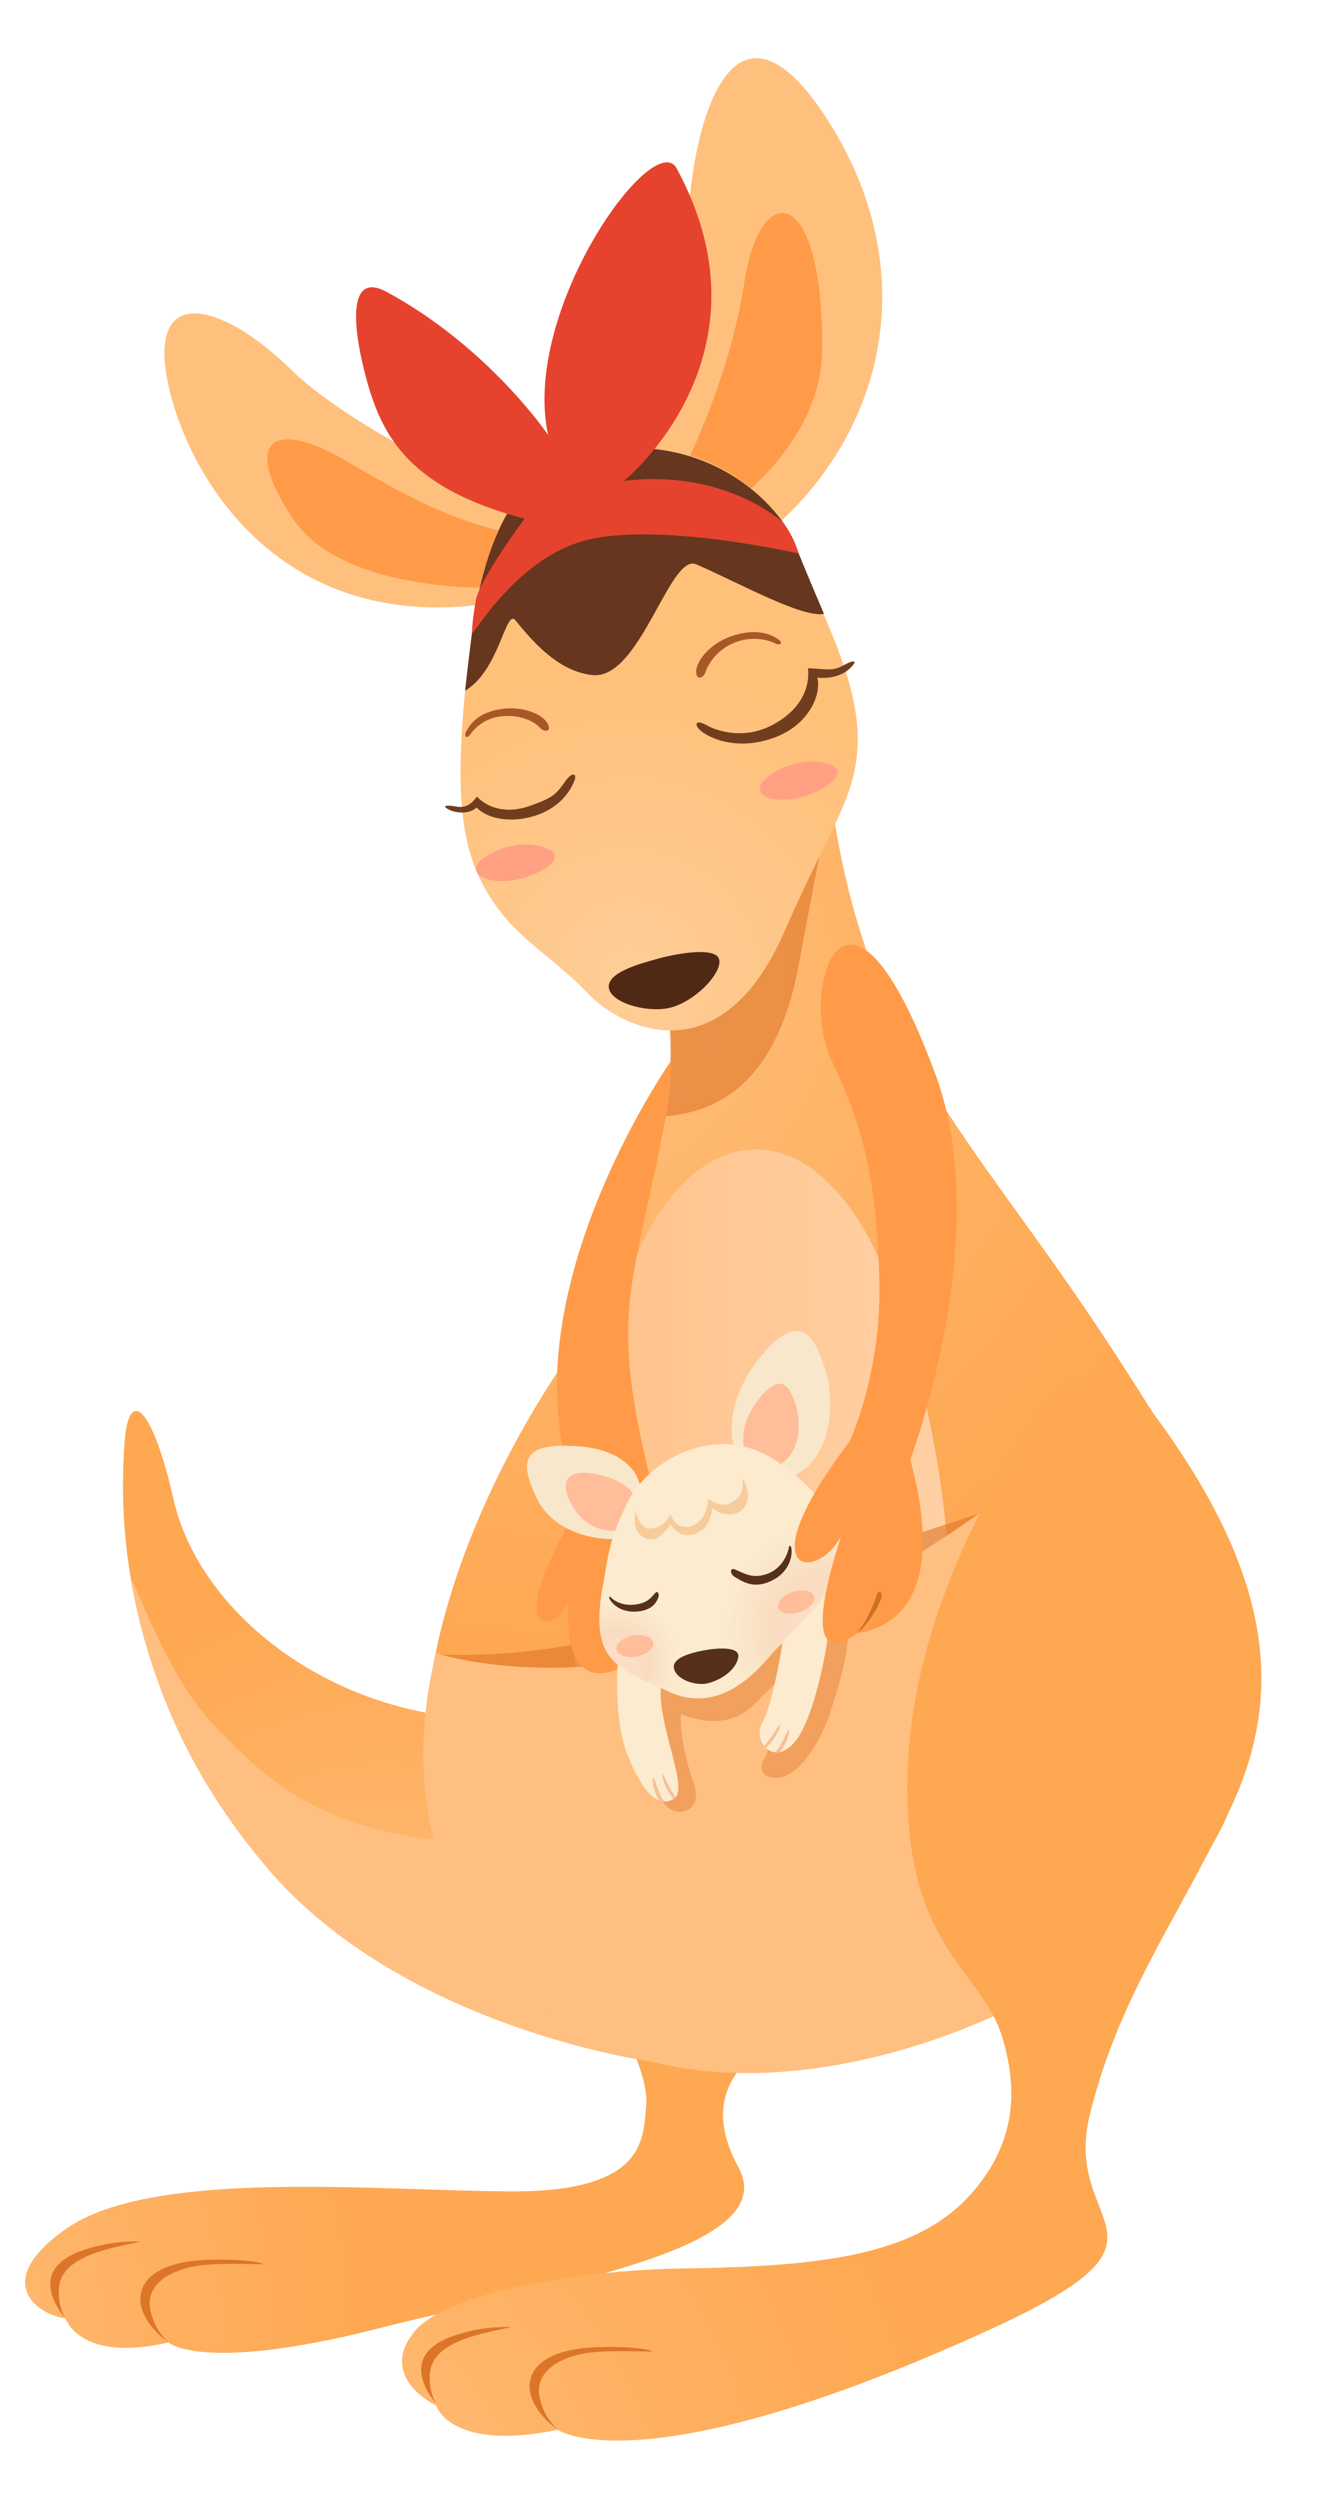 <?xml version="1.0" encoding="utf-8"?>
<!-- Generator: Adobe Illustrator 17.0.0, SVG Export Plug-In . SVG Version: 6.00 Build 0)  -->
<!DOCTYPE svg PUBLIC "-//W3C//DTD SVG 1.1//EN" "http://www.w3.org/Graphics/SVG/1.1/DTD/svg11.dtd">
<svg version="1.1" id="图层_1" xmlns="http://www.w3.org/2000/svg" xmlns:xlink="http://www.w3.org/1999/xlink" x="0px" y="0px"
	 width="253.119px" height="478.598px" viewBox="0 0 253.119 478.598" enable-background="new 0 0 253.119 478.598"
	 xml:space="preserve">
<radialGradient id="SVGID_1_" cx="-31.811" cy="444.245" r="101.355" gradientUnits="userSpaceOnUse">
	<stop  offset="0" style="stop-color:#FFC07D"/>
	<stop  offset="0.571" style="stop-color:#FEB162"/>
	<stop  offset="1" style="stop-color:#FEA852"/>
</radialGradient>
<path fill="url(#SVGID_1_)" d="M114.366,379.423c0,0,10.093,15.981,9.361,23.661c-0.594,6.237,0.047,16.432-25.328,16.432
	s-69.103-4.59-85.843,7.23c-14.427,10.187-5.258,16.432,0,17.089c0,0,2.629,8.544,19.718,4.601c0,0,6.283,5.915,39.948-2.629
	c33.665-8.544,77.729-15.094,69.171-30.88c-8.558-15.786,3.817-21.701,7.488-26.302
	C152.553,384.024,114.366,379.423,114.366,379.423z"/>
<path fill="#DD7528" d="M32.302,448.418c0,0-3.773-2.417-5.052-6.164c-1.413-4.142,0.986-8.533,10.238-9.479
	c3.731-0.382,10.536-0.221,12.752,0.564c1.151,0.408-7.826-0.392-12.829,0.485c-5.214,0.914-9.805,3.775-8.541,8.764
	C29.292,444.255,30.023,446.357,32.302,448.418z"/>
<path fill="#DD7528" d="M12.556,443.835c0,0-8.421-8.994,3.259-13.022c4.949-1.707,8.789-1.708,10.922-1.707
	c1.036,0.001-6.366,1.078-10.27,2.91c-3.98,1.868-5.739,4.161-5.09,8.482C11.723,442.793,12.556,443.835,12.556,443.835z"/>
<radialGradient id="SVGID_2_" cx="73.321" cy="383.756" r="78.898" gradientUnits="userSpaceOnUse">
	<stop  offset="0" style="stop-color:#FFC07D"/>
	<stop  offset="0.571" style="stop-color:#FEB162"/>
	<stop  offset="1" style="stop-color:#FEA852"/>
</radialGradient>
<path fill="url(#SVGID_2_)" d="M124.735,394.65c0,0-47.553-6.347-73.681-37.185c-12.499-14.752-30.032-43.183-27.203-81.358
	c0.803-10.838,5.349-6.828,9.363,10.888c4.78,21.1,28.363,40.194,57.177,41.992"/>
<path fill="#FFBF80" d="M124.735,394.65c0,0-47.553-6.347-73.681-37.185c-12.499-14.752-21.091-31.003-25.472-52.306
	c-2.189-10.645,4.311,13.579,15.497,25.227c12.686,13.209,22.715,20.957,51.528,22.756"/>
<radialGradient id="SVGID_3_" cx="109.423" cy="188.835" r="127.091" gradientUnits="userSpaceOnUse">
	<stop  offset="0" style="stop-color:#FFC07D"/>
	<stop  offset="0.571" style="stop-color:#FEB162"/>
	<stop  offset="1" style="stop-color:#FEA852"/>
</radialGradient>
<path fill="url(#SVGID_3_)" d="M127.414,189.662c0,0,8.11,30.367-19.528,71.275c-22.636,33.504-44.188,90.757-4.252,122.031
	s117.857-2.624,130.122-35.125s9.156-43.368-20.279-88.746s-51.007-59.806-55.858-120.046s-28.82,50.598-28.82,50.598"/>
<g id="形状_12_6_">
	<g>
		<linearGradient id="SVGID_4_" gradientUnits="userSpaceOnUse" x1="109.143" y1="283.937" x2="181.728" y2="283.937">
			<stop  offset="0" style="stop-color:#FFC28A"/>
			<stop  offset="0.794" style="stop-color:#FFCD9F"/>
			<stop  offset="1" style="stop-color:#FFD0A5"/>
		</linearGradient>
		<path fill-rule="evenodd" clip-rule="evenodd" fill="url(#SVGID_4_)" d="M166.052,236.446
			c-12.557-22.498-31.356-21.573-42.81,0.937c-9.503,18.675-19.652,64.325-10.532,92.504c7.519,23.228,57.883,24.087,65.371,1.608
			C188.116,301.364,175.229,252.887,166.052,236.446z"/>
	</g>
</g>
<path opacity="0.6" fill-rule="evenodd" clip-rule="evenodd" fill="#DD7528" d="M84.125,316.701c0,0,23.414,1.863,50.946-8.916
	c25.96-10.163,48.621-16.208,63.62-22.081C199.242,285.489,160.09,371.759,84.125,316.701z"/>
<path opacity="0.6" fill="#DD7528" d="M157.762,159.239c0,0-3.054,15.87-4.845,25.52c-3.395,18.3-11.845,27.856-25.503,28.934
	c0,0,1.298-4.248,0.864-16.43l2.41-6.233L157.762,159.239z"/>
<path fill="#FFBF80" d="M210.41,270.739c0,0,37.429,44.117,24.725,76.448c-13.226,33.661-92.617,69.371-131.589,36.904
	c-32.358-26.956-20.366-64.82-20.133-67.654C83.413,316.437,140.608,336.316,210.41,270.739z"/>
<path opacity="0.4" fill="#DD7528" d="M123.929,339.671c0,0,2.862,8.102,6.824,7.13c4.445-1.09,1.66-6.568,1.486-7.13
	c-1.29-4.173-2.205-9.494-1.774-11.505c0,0,8.189,3.879,13.792-1.724s5.671-6.011,7.074-6.31s-4.169,15.217-5.047,16.654
	c-0.878,1.437-0.627,3.12,1.543,3.521c4.337,0.801,8.852-5.676,11.117-12.428c2.266-6.752,3.415-11.662,3.415-15.457
	s-28.734-1.065-31.32-0.921C128.454,311.644,118.398,325.891,123.929,339.671z"/>
<radialGradient id="SVGID_5_" cx="50.077" cy="488.558" r="131.15" gradientUnits="userSpaceOnUse">
	<stop  offset="0" style="stop-color:#FFC07D"/>
	<stop  offset="0.571" style="stop-color:#FEB162"/>
	<stop  offset="1" style="stop-color:#FEA852"/>
</radialGradient>
<path fill="url(#SVGID_5_)" d="M198.341,271.761c-2.035,3.034-23.302,32.501-24.529,66.841s14.08,37.997,18.126,51.522
	c3.369,11.262,1.886,21.022-6.086,29.956c-10.393,11.647-28.425,13.816-54.715,14.185c-21.24,0.298-46.09,4.853-51.92,12.238
	s1.166,12.438,4.275,13.993c0,0,2.721,8.94,23.321,4.664c0,0,15.865,11.315,82.4-19.045c40.034-18.268,13.993-19.045,19.434-41.2
	c5.442-22.155,16.009-36.23,26.486-57.727c10.477-21.497,9.383-44.113-13.442-75.426C209.038,254.4,200.376,268.726,198.341,271.761
	z"/>
<path fill="#DD7528" d="M83.574,460.194c0,0-8.421-8.994,3.259-13.022c4.949-1.707,8.789-1.708,10.922-1.707
	c1.036,0.001-6.366,1.078-10.27,2.91c-3.98,1.868-5.739,4.161-5.09,8.482C82.741,459.152,83.574,460.194,83.574,460.194z"/>
<path fill="#DD7528" d="M106.831,465.131c0,0-3.773-2.417-5.052-6.164c-1.413-4.142,0.986-8.533,10.238-9.479
	c3.731-0.382,10.536-0.221,12.752,0.564c1.151,0.408-7.826-0.392-12.829,0.485c-5.214,0.914-9.805,3.775-8.541,8.764
	C103.821,460.968,104.552,463.069,106.831,465.131z"/>
<path fill="#FF9B48" d="M128.498,203.059c0,0-33.68,47.991-17.447,84.461c0,0-5.565,9.942-7.364,15.26
	c-3.13,9.249,2.228,9.519,5.159,3.938c0,0-2.613,24.471,17.157,7.831c9.629-8.105-7.356-36.928-5.604-63.294
	C121.356,236.841,128.86,215.181,128.498,203.059z"/>
<path fill="#F9E7CB" d="M122.363,283.78c0,0-1.208-6.198-11.884-6.927s-11.041,2.917-7.76,9.843
	c3.281,6.927,12.061,8.75,18.061,7.656S122.363,283.78,122.363,283.78z"/>
<path fill="#F9E7CB" d="M140.936,278.322c0,0-3.772-8.25,4.715-18.622c8.486-10.372,10.843-1.65,12.258,2.122
	c1.414,3.772,3.064,17.68-7.543,21.451C139.757,287.044,140.936,278.322,140.936,278.322z"/>
<path fill="#FFBD99" d="M121.416,286.427c0,0-0.847-2.919-7.185-4.188c-6.344-1.271-6.993,1.929-4.692,5.951
	c2.875,5.025,7.292,5.29,10.92,4.629C124.086,292.158,121.416,286.427,121.416,286.427z"/>
<path fill="#FFBD99" d="M142.769,278.153c0,0-2.126-4.65,2.657-10.496s6.112-0.93,6.909,1.196c0.797,2.126,1.727,9.964-4.251,12.09
	C142.105,283.069,142.769,278.153,142.769,278.153z"/>
<path fill="#FCEBCE" d="M118.306,317.617c0,0-0.943,11.497,1.886,18.478s5.893,10.281,8.958,8.159
	c3.064-2.122-4.715-16.972-2.122-23.573C129.621,314.081,118.306,317.617,118.306,317.617z"/>
<path fill="#FCEBCE" d="M150.203,312.428c0,0-2.154,13.916-4.23,17.321c-2.075,3.405,2.204,8.844,6.406,3.472
	c4.202-5.372,7.375-23.741,6.514-27.598S150.203,312.428,150.203,312.428z"/>
<path fill-rule="evenodd" clip-rule="evenodd" fill="#F6BF96" d="M148.821,330.789c-0.662,1.106-1.823,2.805-2.537,3.422
	c0.107,0.141,0.239,0.272,0.379,0.402c0.432-0.4,0.985-1.02,1.482-1.728C149.32,331.207,149.85,329.068,148.821,330.789z"/>
<path fill-rule="evenodd" clip-rule="evenodd" fill="#F6BF96" d="M150.677,331.586c-0.344,0.838-1.315,2.933-2.318,3.897
	c0.276,0.036,0.531,0.008,0.981-0.074c0.46-0.509,0.908-1.375,1.228-2.05C151.243,331.943,151.141,330.46,150.677,331.586z"/>
<path fill-rule="evenodd" clip-rule="evenodd" fill="#F6BF96" d="M127.307,340.365c0.519,1.179,1.46,3.009,2.092,3.711
	c-0.124,0.127-0.271,0.241-0.426,0.352c-0.379-0.451-0.85-1.134-1.256-1.898C126.76,340.717,126.5,338.529,127.307,340.365z"/>
<path fill-rule="evenodd" clip-rule="evenodd" fill="#F6BF96" d="M125.367,340.735c0.237,0.874,0.941,3.074,1.816,4.155
	c-0.279,0.002-0.528-0.058-0.964-0.195c-0.393-0.563-0.73-1.477-0.964-2.187C124.761,341.02,125.047,339.56,125.367,340.735z"/>
<path fill="#FCEBCE" d="M120.144,287.611c3.785-7.785,16.988-15.884,28.718-7.781c14.621,10.101,12.603,19.232,10.378,24.092
	c-2.225,4.861-8.835,9.527-11.946,13.221c-3.111,3.694-10.339,11.157-19.672,6.491s-14.742-5.519-12.207-19.906
	C116.528,297.416,116.556,294.993,120.144,287.611z"/>
<radialGradient id="SVGID_6_" cx="118.081" cy="318.329" r="11.763" gradientUnits="userSpaceOnUse">
	<stop  offset="0" style="stop-color:#FFDECC"/>
	<stop  offset="0.518" style="stop-color:#F9DCC0"/>
	<stop  offset="1" style="stop-color:#FCEBCE"/>
</radialGradient>
<path fill="url(#SVGID_6_)" d="M127.623,323.635c-9.476-4.367-14.796-5.528-12.207-19.906
	C118.979,283.937,149.704,333.809,127.623,323.635z"/>
<radialGradient id="SVGID_7_" cx="158.039" cy="311.809" r="19.365" gradientUnits="userSpaceOnUse">
	<stop  offset="0" style="stop-color:#FFDECC"/>
	<stop  offset="0.518" style="stop-color:#F9DCC0"/>
	<stop  offset="1" style="stop-color:#FCEBCE"/>
</radialGradient>
<path fill="url(#SVGID_7_)" d="M159.24,303.923c-3.232,4.258-8.835,9.527-11.946,13.221c-3.111,3.694-7.797,7.98-13.449,7.977
	c-5.618-0.003,0.867-13.162,6.255-22.341C158.14,272.049,164.223,297.359,159.24,303.923z"/>
<path fill="#57301B" d="M147.401,302.771c-2.78,1.201-4.709,0.438-6.842-0.968c-0.786-0.518-0.854-1.788,0.18-1.343
	c1.954,0.841,3.483,1.861,6.324,0.777c2.467-0.942,3.72-3.423,3.995-5.064c0.072-0.431,0.395-0.266,0.478,0.321
	C151.725,297.838,151.195,301.132,147.401,302.771z"/>
<path fill="#57301B" d="M121.958,308.519c3.045-0.237,3.834-1.941,4.108-2.773c0.199-0.603-0.158-1.343-0.659-0.745
	c-0.946,1.129-1.658,1.93-3.962,2.192c-2.001,0.228-3.706-0.554-4.547-1.447c-0.221-0.235-0.367-0.032-0.185,0.345
	C117.129,306.955,118.804,308.765,121.958,308.519z"/>
<path fill="#57301B" d="M134.123,316.076c2.829-0.612,7.72-1.041,7.225,1.267c-0.564,2.632-3.621,4.36-5.834,4.905
	c-2.213,0.544-5.924-0.618-6.453-2.771C128.538,317.351,132.376,316.454,134.123,316.076z"/>
<path fill="#F7CC9D" d="M142.093,283.037c0.451,2.661-0.557,3.65-1.978,4.575c-1.749,1.139-3.616-0.15-4.544-0.67
	c0,0-0.149,2.93-1.66,4.282c-1.612,1.441-3.148,1.383-4.374,0.473c-0.743-0.552-1.201-1.881-1.201-1.881s-0.799,2.337-3.387,2.777
	c-1.542,0.262-2.198-0.877-2.659-1.637c-0.461-0.76-0.502-1.67-0.502-1.67s-0.859,2.414,0.468,4.158
	c0.94,1.235,2.568,1.682,4.003,0.783c0.995-0.623,2.133-2.45,2.133-2.45s0.939,1.771,2.585,2.07
	c1.646,0.299,3.433-0.627,4.284-1.826c0.851-1.199,1.163-3.304,1.163-3.304s1.341,1.207,3.33,1.21
	c1.174,0.002,3.022-0.771,3.4-2.891C143.533,284.901,142.093,283.037,142.093,283.037z"/>
<g id="形状_77_14_">
	<g>
		
			<ellipse transform="matrix(0.984 -0.181 0.181 0.984 -55.016 27.207)" fill-rule="evenodd" clip-rule="evenodd" fill="#FFBD99" cx="121.514" cy="314.942" rx="3.59" ry="2.044"/>
	</g>
</g>
<g id="形状_77_12_">
	<g>
		
			<ellipse transform="matrix(0.95 -0.313 0.313 0.95 -88.247 62.976)" fill-rule="evenodd" clip-rule="evenodd" fill="#FFBD99" cx="152.29" cy="306.717" rx="3.59" ry="2.044"/>
	</g>
</g>
<path fill="#FFC07D" d="M101.225,97.589c0,0-32.663-14.244-45.433-26.769s-26.278-16.209-24.067,0s19.156,51.082,62.133,44.696
	S101.225,97.589,101.225,97.589z"/>
<path fill="#FFC07D" d="M121.384,94.55c0,0,10.566-18.419,10.074-42.977c-0.491-24.558,7.613-58.449,26.769-28.979
	s11.542,62.624-14.735,82.271S121.384,94.55,121.384,94.55z"/>
<path fill="#FF9B48" d="M96.357,112.507c0,0-30.531,1.558-40.353-13.308S52.287,80.01,66.092,88.145s22.566,12.382,33.716,14.241
	S96.357,112.507,96.357,112.507z"/>
<path fill="#FF9B48" d="M127.171,97.007c0,0,11.984-20.437,15.386-43.188c2.834-18.949,14.873-19.223,14.887,12.572
	c0.01,22.757-25.902,36.15-28.263,37.64C126.819,105.522,127.171,97.007,127.171,97.007z"/>
<radialGradient id="SVGID_8_" cx="120.721" cy="187.494" r="59.87" gradientUnits="userSpaceOnUse">
	<stop  offset="0" style="stop-color:#FECD97"/>
	<stop  offset="1" style="stop-color:#FFC07A"/>
</radialGradient>
<path fill="url(#SVGID_8_)" d="M109.051,87.326c-5.089,1.498-15.099,7.927-18.503,32.56c-4.375,31.663-2.254,42.563,2.765,50.995
	c5.261,8.839,11.795,11.556,19.23,19.291c6.83,7.105,25.744,15.793,37.807-12.173c8.697-20.162,14.451-26.014,13.826-38.234
	c-0.625-12.221-8.875-26.101-11.687-34.851S133.613,80.095,109.051,87.326z"/>
<path fill="#713D1F" d="M91.323,152.495c0,0,3.416,4.222,10.326,1.721c4.238-1.534,4.78-2.079,6.666-4.76
	c1.191-1.693,2.229-1.409,1.672,0c-1.511,3.818-4.802,5.872-7.665,6.749c-4.717,1.445-9.099,0.477-11.065-1.611
	c0,0-1.443,1.584-4.647,0.679c-0.704-0.199-2.722-1.316,0.023-0.982C87.707,154.422,89.457,155.14,91.323,152.495z"/>
<path fill="#713D1F" d="M154.68,127.915c0,0,1.332,6.598-6.812,10.886c-5.381,2.834-10.551,1.199-12.63,0.003
	c-2.188-1.259-2.659,0.128-0.386,1.586c2.872,1.843,8.06,3.001,13.977,0.59c6.119-2.493,8.473-8.079,7.671-11.259
	c0,0,3.876,0.573,6.344-1.87c1.483-1.468,0.592-1.541-1.025-0.643C159.504,128.494,158.919,128.155,154.68,127.915z"/>
<path fill="#66361F" d="M109.19,87.57c-5.089,1.498-15.238,7.683-18.642,32.317c-0.684,4.947-1.495,12.355-1.495,12.355
	c6.648-3.998,7.733-15.81,9.637-13.484c3.148,3.845,8.128,9.836,14.816,10.481c9.073,0.874,14.711-23.402,19.788-21.206
	c8.114,3.51,20.231,10.294,24.469,9.488c0,0-4.714-11.057-5.134-12.363C149.816,96.408,133.752,80.338,109.19,87.57z"/>
<path fill="#E5432E" d="M91.149,114.701c0,0-0.789,4.286-0.776,6.473c0.006,1.099,8.703-15.234,23.251-18.076
	c14.548-2.843,39.295,2.888,39.295,2.888c-1.216-3.805-2.992-5.973-2.992-5.973s-11.053-10.292-30.45-7.951
	c0,0,29.555-23.889,10.094-59.804c-4.373-8.071-29.811,27.104-24.627,51.006c0,0-11.248-16.708-30.882-27.374
	c-7.37-4.003-6.785,6.146-3.852,16.856c3.016,11.011,8.376,20.782,30.232,26.562C100.441,99.308,92.191,110.368,91.149,114.701z"/>
<path fill="#4F2914" d="M116.632,189.392c0.786,2.829,7.974,4.697,12.181,3.383c4.925-1.539,9.718-6.944,8.828-9.258
	c-0.89-2.315-8.437-0.89-11.607,0S115.742,186.187,116.632,189.392z"/>
<path fill="#FFA083" d="M148.886,153.068c5.929,0.658,14.868-4.857,10.178-6.624c-5.249-1.978-10.671,1.017-12.423,2.575
	C144.889,150.577,144.682,152.602,148.886,153.068z"/>
<path fill="#FFA083" d="M94.447,168.55c5.879,1.012,15.132-3.957,10.556-6.002c-5.121-2.289-10.712,0.375-12.555,1.826
	C90.606,165.824,90.278,167.833,94.447,168.55z"/>
<path fill="#A85726" d="M133.316,128.239c0.182-1.68,2.528-5.223,7.393-6.66c5.044-1.489,7.599,0.408,7.938,0.581
	c1.4,0.711,0.995,1.635-0.337,0.969c-1.234-0.617-4.074-1.362-7.198-0.284c-4.225,1.458-5.758,4.916-6.077,5.908
	C134.653,129.941,133.091,130.316,133.316,128.239z"/>
<path fill="#FF9B48" d="M159.24,203.059c6.448,13.44,8.487,23.526,9.106,41.05c0.477,13.526-2.706,24.946-5.656,31.826
	c0,0-9.976,12.676-10.501,19.427c-0.525,6.751,7.372,3.41,9.235-2.348c0,0-10.419,29.106,2.781,19.642
	c1.337-0.409,18.735-1.349,10.078-33.22c0,0,16.237-42.728,4.895-73.568C161.989,159.127,152.792,189.619,159.24,203.059z"/>
<g id="形状_14_6_">
	<g>
		<path fill="#CC7123" d="M167.797,305.525c-0.222,0.949-1.127,2.853-1.57,3.783c-0.912,1.908-2.029,3.114-2.029,3.114
			s0.464-0.156,0.967-0.724c1.467-1.651,3.119-4.172,3.567-5.773C169.089,304.669,168.117,304.158,167.797,305.525z"/>
	</g>
</g>
<path fill="#A85726" d="M104.745,138.354c-0.884-1.487-4.414-3.321-9.037-2.576c-4.793,0.772-6.061,3.634-6.264,3.94
	c-0.839,1.261-0.102,1.949,0.7,0.758c0.743-1.103,2.749-3.014,5.786-3.346c4.107-0.45,6.689,1.33,7.386,2.118
	C104.201,140.248,105.838,140.192,104.745,138.354z"/>
</svg>
